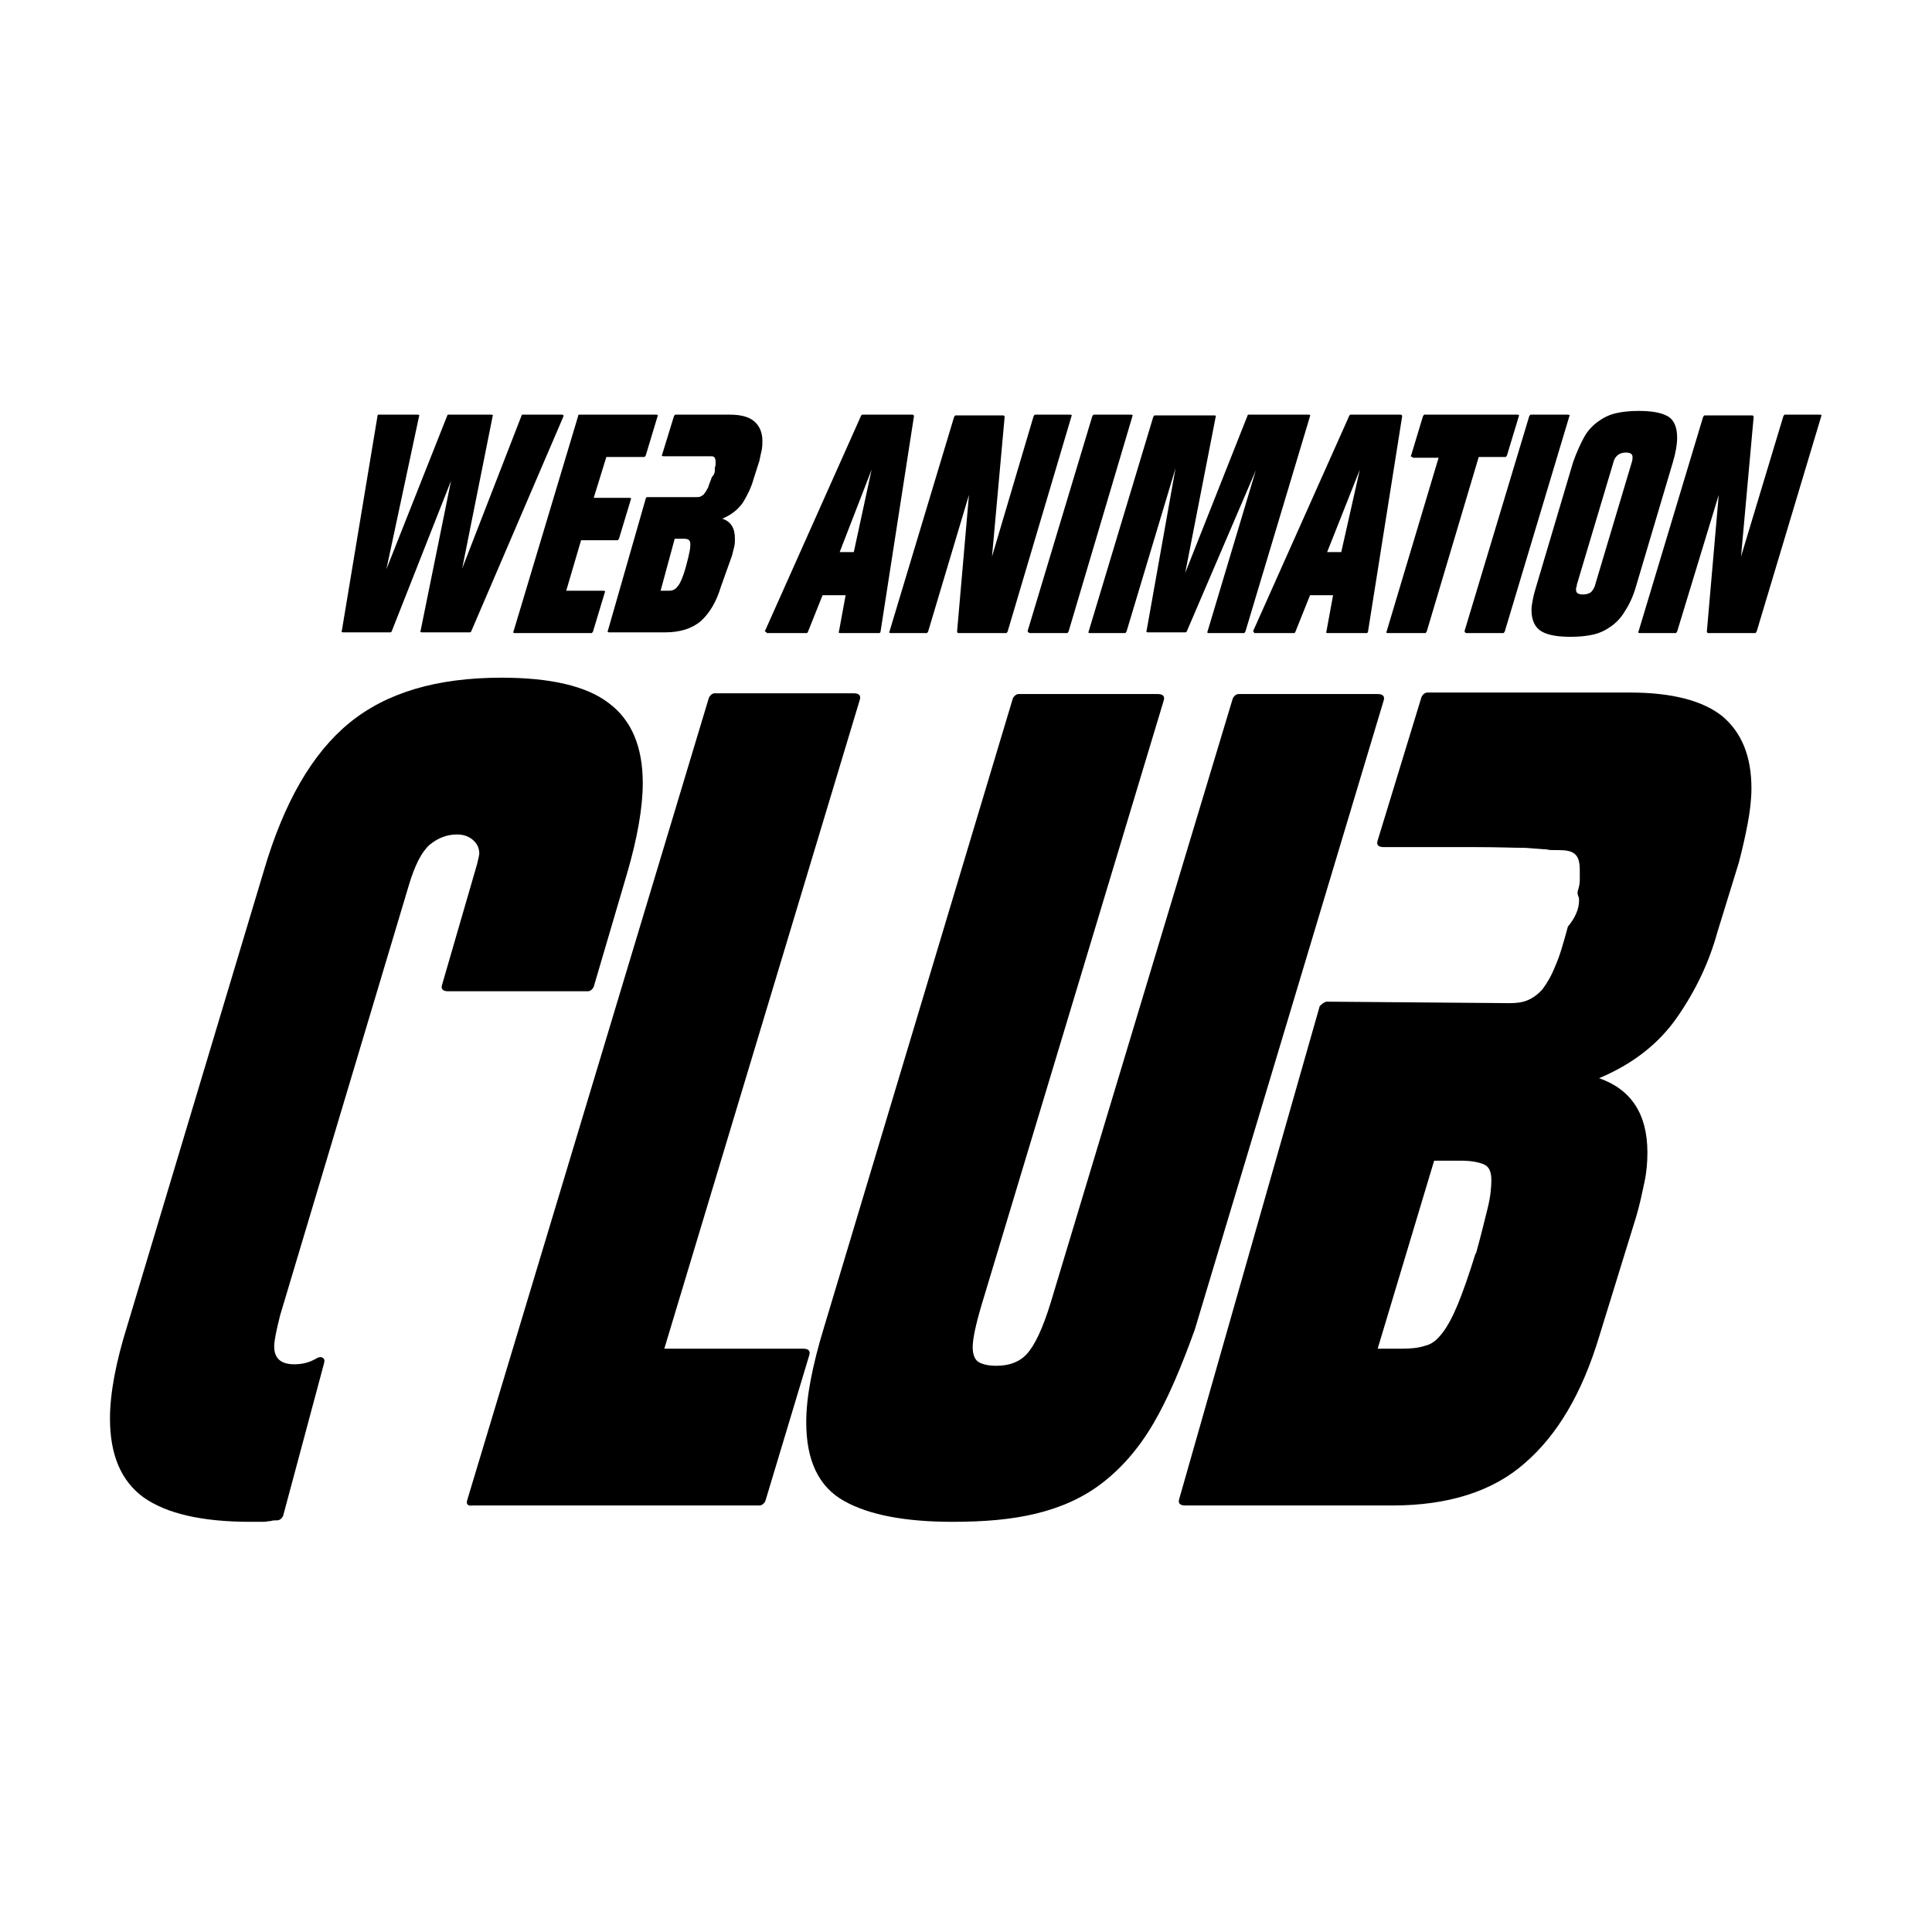 <?xml version="1.0" encoding="utf-8"?>
<!-- Generator: Adobe Illustrator 21.1.0, SVG Export Plug-In . SVG Version: 6.00 Build 0)  -->
<svg version="1.1" id="WebAnimationClub" xmlns="http://www.w3.org/2000/svg" xmlns:xlink="http://www.w3.org/1999/xlink" x="0px"
	 y="0px" viewBox="0 0 260 260" style="enable-background:new 0 0 260 260;" xml:space="preserve">
<g id="Club">
	<path d="M47,97.3c5-4.1,11.8-6.1,20.5-6.1c6.5,0,11.4,1.1,14.4,3.4c3.1,2.3,4.6,5.9,4.6,10.8c0,3.2-0.7,7.3-2.1,12.1l-4.5,15.3
		c-0.2,0.4-0.5,0.6-0.8,0.6H60.3c-0.7,0-1-0.3-0.8-0.9l4.7-16.2c0.2-0.8,0.3-1.3,0.3-1.4c0-0.8-0.3-1.4-0.9-1.9s-1.3-0.7-2.1-0.7
		c-1.4,0-2.6,0.5-3.7,1.4c-1.1,1-2,2.8-2.8,5.5L37.7,177c-0.5,2-0.8,3.4-0.8,4.2c0,1.6,0.9,2.4,2.7,2.4c1,0,2-0.2,3-0.8
		c0.3-0.2,0.6-0.2,0.8-0.1c0.3,0.2,0.3,0.4,0.2,0.8L38.1,204c-0.2,0.4-0.5,0.6-0.8,0.6c-0.3,0-0.6,0-0.9,0.1c-0.3,0-0.6,0.1-0.9,0.1
		h-1.8c-6.5,0-11.3-1.1-14.4-3.3c-3-2.2-4.5-5.7-4.5-10.6c0-3.4,0.8-7.6,2.3-12.4l18.4-61.3C38.2,108,42,101.4,47,97.3z"/>
	<path d="M62.9,201.8L95.4,93.9c0.2-0.4,0.5-0.6,0.8-0.6h18.7c0.7,0,1,0.3,0.8,0.9l-26.3,87.3h18.7c0.7,0,1,0.3,0.8,0.9l-5.9,19.6
		c-0.2,0.4-0.5,0.6-0.8,0.6H63.6C62.9,202.7,62.7,202.4,62.9,201.8z"/>
	<path d="M155.2,191.6c-2,3.4-4.3,6-6.9,8c-2.6,2-5.6,3.3-8.9,4.1c-3.3,0.8-7,1.1-11.2,1.1c-6.3,0-11.2-0.9-14.6-2.8
		c-3.4-1.9-5.1-5.4-5.1-10.6c0-1.7,0.2-3.6,0.6-5.7c0.4-2.1,1-4.5,1.8-7.1l25.4-84.6c0.2-0.4,0.5-0.6,0.8-0.6h18.7
		c0.7,0,1,0.3,0.8,0.9l-24.5,81.3c-0.8,2.7-1.2,4.6-1.2,5.7c0,1,0.3,1.7,0.8,2c0.5,0.3,1.3,0.5,2.4,0.5c1.7,0,3.1-0.5,4.1-1.6
		c1-1.1,2.1-3.3,3.2-6.9l24.5-81.3c0.2-0.4,0.5-0.6,0.8-0.6h18.7c0.7,0,1,0.3,0.8,0.9l-25.4,84.6C159,183.9,157.2,188.2,155.2,191.6
		z"/>
	<path d="M178.6,134.8l24.6,0.2c0.9,0,1.7-0.1,2.4-0.4c0.7-0.3,1.4-0.8,2-1.5c0.6-0.8,1.2-1.8,1.7-3.1c0.6-1.3,1.1-3.1,1.7-5.3
		c1-1.2,1.5-2.4,1.5-3.5c0-0.2,0-0.4-0.1-0.6c-0.1-0.2-0.1-0.4-0.1-0.6c0.2-0.6,0.3-1.1,0.3-1.5c0-0.5,0-1,0-1.4
		c0-1.1-0.2-1.8-0.7-2.2c-0.5-0.4-1.2-0.5-2.3-0.5h-0.6c-0.2,0-0.5,0-0.9-0.1c-0.4,0-1.3-0.1-2.8-0.2c-1.5,0-3.7-0.1-6.7-0.1
		c-2.9,0-7,0-12.4,0c-0.7,0-1-0.3-0.8-0.9l5.9-19.3c0.2-0.4,0.5-0.6,0.8-0.6h27.3c5.6,0,9.8,1.1,12.4,3.2c2.6,2.2,3.9,5.4,3.9,9.7
		c0,1.5-0.2,3.1-0.5,4.7c-0.3,1.6-0.7,3.4-1.2,5.3l-2.9,9.4c-1.1,4-2.9,7.8-5.4,11.4c-2.5,3.6-6,6.3-10.5,8.2
		c4.3,1.5,6.5,4.8,6.5,10c0,1.3-0.1,2.6-0.4,4c-0.3,1.4-0.6,2.9-1.1,4.6l-5,16.2c-2.3,7.6-5.6,13.2-10,17
		c-4.3,3.8-10.3,5.7-17.8,5.7h-27.9c-0.7,0-1-0.3-0.8-0.9l18.9-66.3C178,135,178.3,134.8,178.6,134.8z M185.4,181.5h3.3
		c1.2,0,2.2-0.1,3.1-0.4c0.9-0.2,1.6-0.8,2.3-1.7c0.7-0.9,1.4-2.2,2.1-3.9c0.7-1.7,1.5-4,2.4-6.9v0.2c0.7-2.5,1.2-4.6,1.6-6.2
		c0.4-1.6,0.5-2.9,0.5-3.8c0-1.1-0.3-1.8-1-2.1c-0.7-0.3-1.7-0.5-3.1-0.5H193L185.4,181.5z"/>
</g>
<g id="WebAnimation">
	<path d="M51,55.8h5.2c0.2,0,0.3,0.1,0.2,0.2l-4.4,20.6l8.2-20.7c0-0.1,0.1-0.1,0.2-0.1h5.7c0.2,0,0.3,0.1,0.2,0.2l-4.1,20.5l8-20.6
		c0-0.1,0.1-0.1,0.2-0.1h5.2c0.2,0,0.3,0.1,0.2,0.3L63.4,85c-0.1,0.1-0.1,0.1-0.2,0.1h-6.4c-0.2,0-0.3-0.1-0.2-0.2l4.1-20.2L52.7,85
		c-0.1,0.1-0.1,0.1-0.2,0.1h-6.3c-0.2,0-0.3-0.1-0.2-0.2L50.8,56C50.8,55.8,50.9,55.8,51,55.8z"/>
	<path d="M78,55.8h10.3c0.2,0,0.3,0.1,0.2,0.2l-1.6,5.3c-0.1,0.1-0.1,0.2-0.2,0.2h-5.1L79.9,67h4.8c0.2,0,0.3,0.1,0.2,0.2l-1.6,5.3
		c-0.1,0.1-0.1,0.2-0.2,0.2h-4.9l-2,6.8h5c0.2,0,0.3,0.1,0.2,0.2L79.8,85c-0.1,0.1-0.1,0.2-0.2,0.2H69.3c-0.2,0-0.3-0.1-0.2-0.2
		L77.8,56C77.8,55.8,77.9,55.8,78,55.8z"/>
	<path d="M87.1,66.9l6.6,0c0.2,0,0.5,0,0.6-0.1c0.2-0.1,0.4-0.2,0.5-0.4c0.2-0.2,0.3-0.5,0.5-0.8c0.1-0.4,0.3-0.8,0.5-1.4
		c0.3-0.3,0.4-0.6,0.4-0.9c0-0.1,0-0.1,0-0.2c0-0.1,0-0.1,0-0.2c0.1-0.2,0.1-0.3,0.1-0.4c0-0.1,0-0.3,0-0.4c0-0.3-0.1-0.5-0.2-0.6
		c-0.1-0.1-0.3-0.1-0.6-0.1h-0.2c-0.1,0-0.1,0-0.2,0c-0.1,0-0.4,0-0.7,0c-0.4,0-1,0-1.8,0c-0.8,0-1.9,0-3.3,0
		c-0.2,0-0.3-0.1-0.2-0.2l1.6-5.2c0.1-0.1,0.1-0.2,0.2-0.2h7.3c1.5,0,2.6,0.3,3.3,0.9c0.7,0.6,1.1,1.5,1.1,2.6c0,0.4,0,0.8-0.1,1.3
		c-0.1,0.4-0.2,0.9-0.3,1.4l-0.8,2.5c-0.3,1.1-0.8,2.1-1.4,3.1c-0.7,1-1.6,1.7-2.8,2.2c1.2,0.4,1.7,1.3,1.7,2.7c0,0.4,0,0.7-0.1,1.1
		c-0.1,0.4-0.2,0.8-0.3,1.2L97,79c-0.6,2-1.5,3.5-2.7,4.6c-1.2,1-2.8,1.5-4.8,1.5H82c-0.2,0-0.3-0.1-0.2-0.2l5.1-17.8
		C86.9,67,87,66.9,87.1,66.9z M88.9,79.5h0.9c0.3,0,0.6,0,0.8-0.1c0.2-0.1,0.4-0.2,0.6-0.5c0.2-0.2,0.4-0.6,0.6-1.1
		c0.2-0.5,0.4-1.1,0.6-1.9v0c0.2-0.7,0.3-1.2,0.4-1.7c0.1-0.4,0.1-0.8,0.1-1c0-0.3-0.1-0.5-0.3-0.6c-0.2-0.1-0.5-0.1-0.8-0.1h-1
		L88.9,79.5z"/>
	<path d="M103,85c-0.1-0.1-0.1-0.1,0-0.2l12.9-28.9c0.1-0.1,0.1-0.1,0.2-0.1h6.7c0.1,0,0.2,0.1,0.2,0.2L118.5,85
		c0,0.1-0.1,0.2-0.2,0.2h-5.2c-0.2,0-0.3-0.1-0.2-0.2l0.9-4.9h-3.1l-2,5c-0.1,0.1-0.1,0.1-0.2,0.1h-5.3
		C103.2,85.1,103.1,85.1,103,85z M117.3,63.2L113,74.3h1.9L117.3,63.2z"/>
	<path d="M139.1,56c0.1-0.1,0.1-0.2,0.2-0.2h4.7c0.2,0,0.3,0.1,0.2,0.2L135.6,85c-0.1,0.1-0.1,0.2-0.2,0.2H129
		c-0.1,0-0.2-0.1-0.2-0.2l1.6-18.4L124.9,85c-0.1,0.1-0.1,0.2-0.2,0.2h-4.8c-0.2,0-0.3-0.1-0.2-0.2l8.7-28.9
		c0.1-0.1,0.1-0.2,0.2-0.2h6.4c0.1,0,0.2,0.1,0.2,0.2l-1.7,18.8L139.1,56z"/>
	<path d="M138.3,84.9L147,56c0.1-0.1,0.1-0.2,0.2-0.2h5c0.2,0,0.3,0.1,0.2,0.2L143.8,85c-0.1,0.1-0.1,0.2-0.2,0.2h-5
		C138.3,85.1,138.3,85,138.3,84.9z"/>
	<path d="M167.9,55.9c0-0.1,0.1-0.1,0.2-0.1h8c0.2,0,0.3,0.1,0.2,0.2L167.6,85c-0.1,0.1-0.1,0.2-0.2,0.2h-4.7
		c-0.2,0-0.3-0.1-0.2-0.2l6.5-21.7L159.7,85c-0.1,0.1-0.1,0.1-0.2,0.1h-5c-0.2,0-0.3-0.1-0.2-0.2l3.9-21.9l-6.6,22
		c-0.1,0.1-0.1,0.2-0.2,0.2h-4.7c-0.2,0-0.3-0.1-0.2-0.2l8.7-28.9c0.1-0.1,0.1-0.2,0.2-0.2h8c0.2,0,0.3,0.1,0.2,0.2l-4.1,21
		L167.9,55.9z"/>
	<path d="M168.7,85c-0.1-0.1-0.1-0.1,0-0.2l12.9-28.9c0.1-0.1,0.1-0.1,0.2-0.1h6.7c0.1,0,0.2,0.1,0.2,0.2L184.1,85
		c0,0.1-0.1,0.2-0.2,0.2h-5.2c-0.2,0-0.3-0.1-0.2-0.2l0.9-4.9h-3.1l-2,5c-0.1,0.1-0.1,0.1-0.2,0.1h-5.3
		C168.8,85.1,168.7,85.1,168.7,85z M183,63.2l-4.4,11.1h1.9L183,63.2z"/>
	<path d="M190.1,61.5c-0.2,0-0.3-0.1-0.2-0.2l1.6-5.3c0.1-0.1,0.1-0.2,0.2-0.2h12.5c0.2,0,0.3,0.1,0.2,0.2l-1.6,5.3
		c-0.1,0.1-0.1,0.2-0.2,0.2h-3.6L192,85c-0.1,0.1-0.1,0.2-0.2,0.2h-5c-0.2,0-0.3-0.1-0.2-0.2l7-23.4H190.1z"/>
	<path d="M197.1,84.9l8.7-28.9c0.1-0.1,0.1-0.2,0.2-0.2h5c0.2,0,0.3,0.1,0.2,0.2L202.5,85c-0.1,0.1-0.1,0.2-0.2,0.2h-5
		C197.1,85.1,197.1,85,197.1,84.9z"/>
	<path d="M213.2,58.8c0.5-0.9,1.2-1.6,1.9-2.1c0.7-0.5,1.5-0.9,2.4-1.1c0.9-0.2,1.9-0.3,3-0.3c1.7,0,3,0.2,3.9,0.7
		c0.9,0.5,1.3,1.5,1.3,2.9c0,0.9-0.2,2.1-0.6,3.4l-4.9,16.5c-0.4,1.4-0.9,2.5-1.5,3.4c-0.5,0.9-1.2,1.6-1.9,2.1s-1.5,0.9-2.4,1.1
		c-0.9,0.2-1.9,0.3-3,0.3c-1.7,0-3-0.2-3.9-0.7s-1.4-1.5-1.4-2.9c0-0.5,0.1-1,0.2-1.5c0.1-0.6,0.3-1.2,0.5-1.9l4.9-16.5
		C212.2,60.8,212.7,59.7,213.2,58.8z M212.1,79.1c0,0.1,0,0.2,0,0.3c0,0.4,0.3,0.6,0.9,0.6c0.5,0,0.8-0.1,1.1-0.3
		c0.2-0.2,0.5-0.6,0.6-1.1v0l4.9-16.4c0.1-0.3,0.1-0.5,0.1-0.7c0-0.4-0.3-0.6-0.9-0.6c-0.9,0-1.5,0.5-1.7,1.4l-4.9,16.4
		C212.2,78.8,212.2,79,212.1,79.1z"/>
	<path d="M240,56c0.1-0.1,0.1-0.2,0.2-0.2h4.7c0.2,0,0.3,0.1,0.2,0.2L236.4,85c-0.1,0.1-0.1,0.2-0.2,0.2h-6.3
		c-0.1,0-0.2-0.1-0.2-0.2l1.6-18.4L225.7,85c-0.1,0.1-0.1,0.2-0.2,0.2h-4.8c-0.2,0-0.3-0.1-0.2-0.2l8.7-28.9
		c0.1-0.1,0.1-0.2,0.2-0.2h6.4c0.1,0,0.2,0.1,0.2,0.2l-1.7,18.8L240,56z"/>
</g>
</svg>
